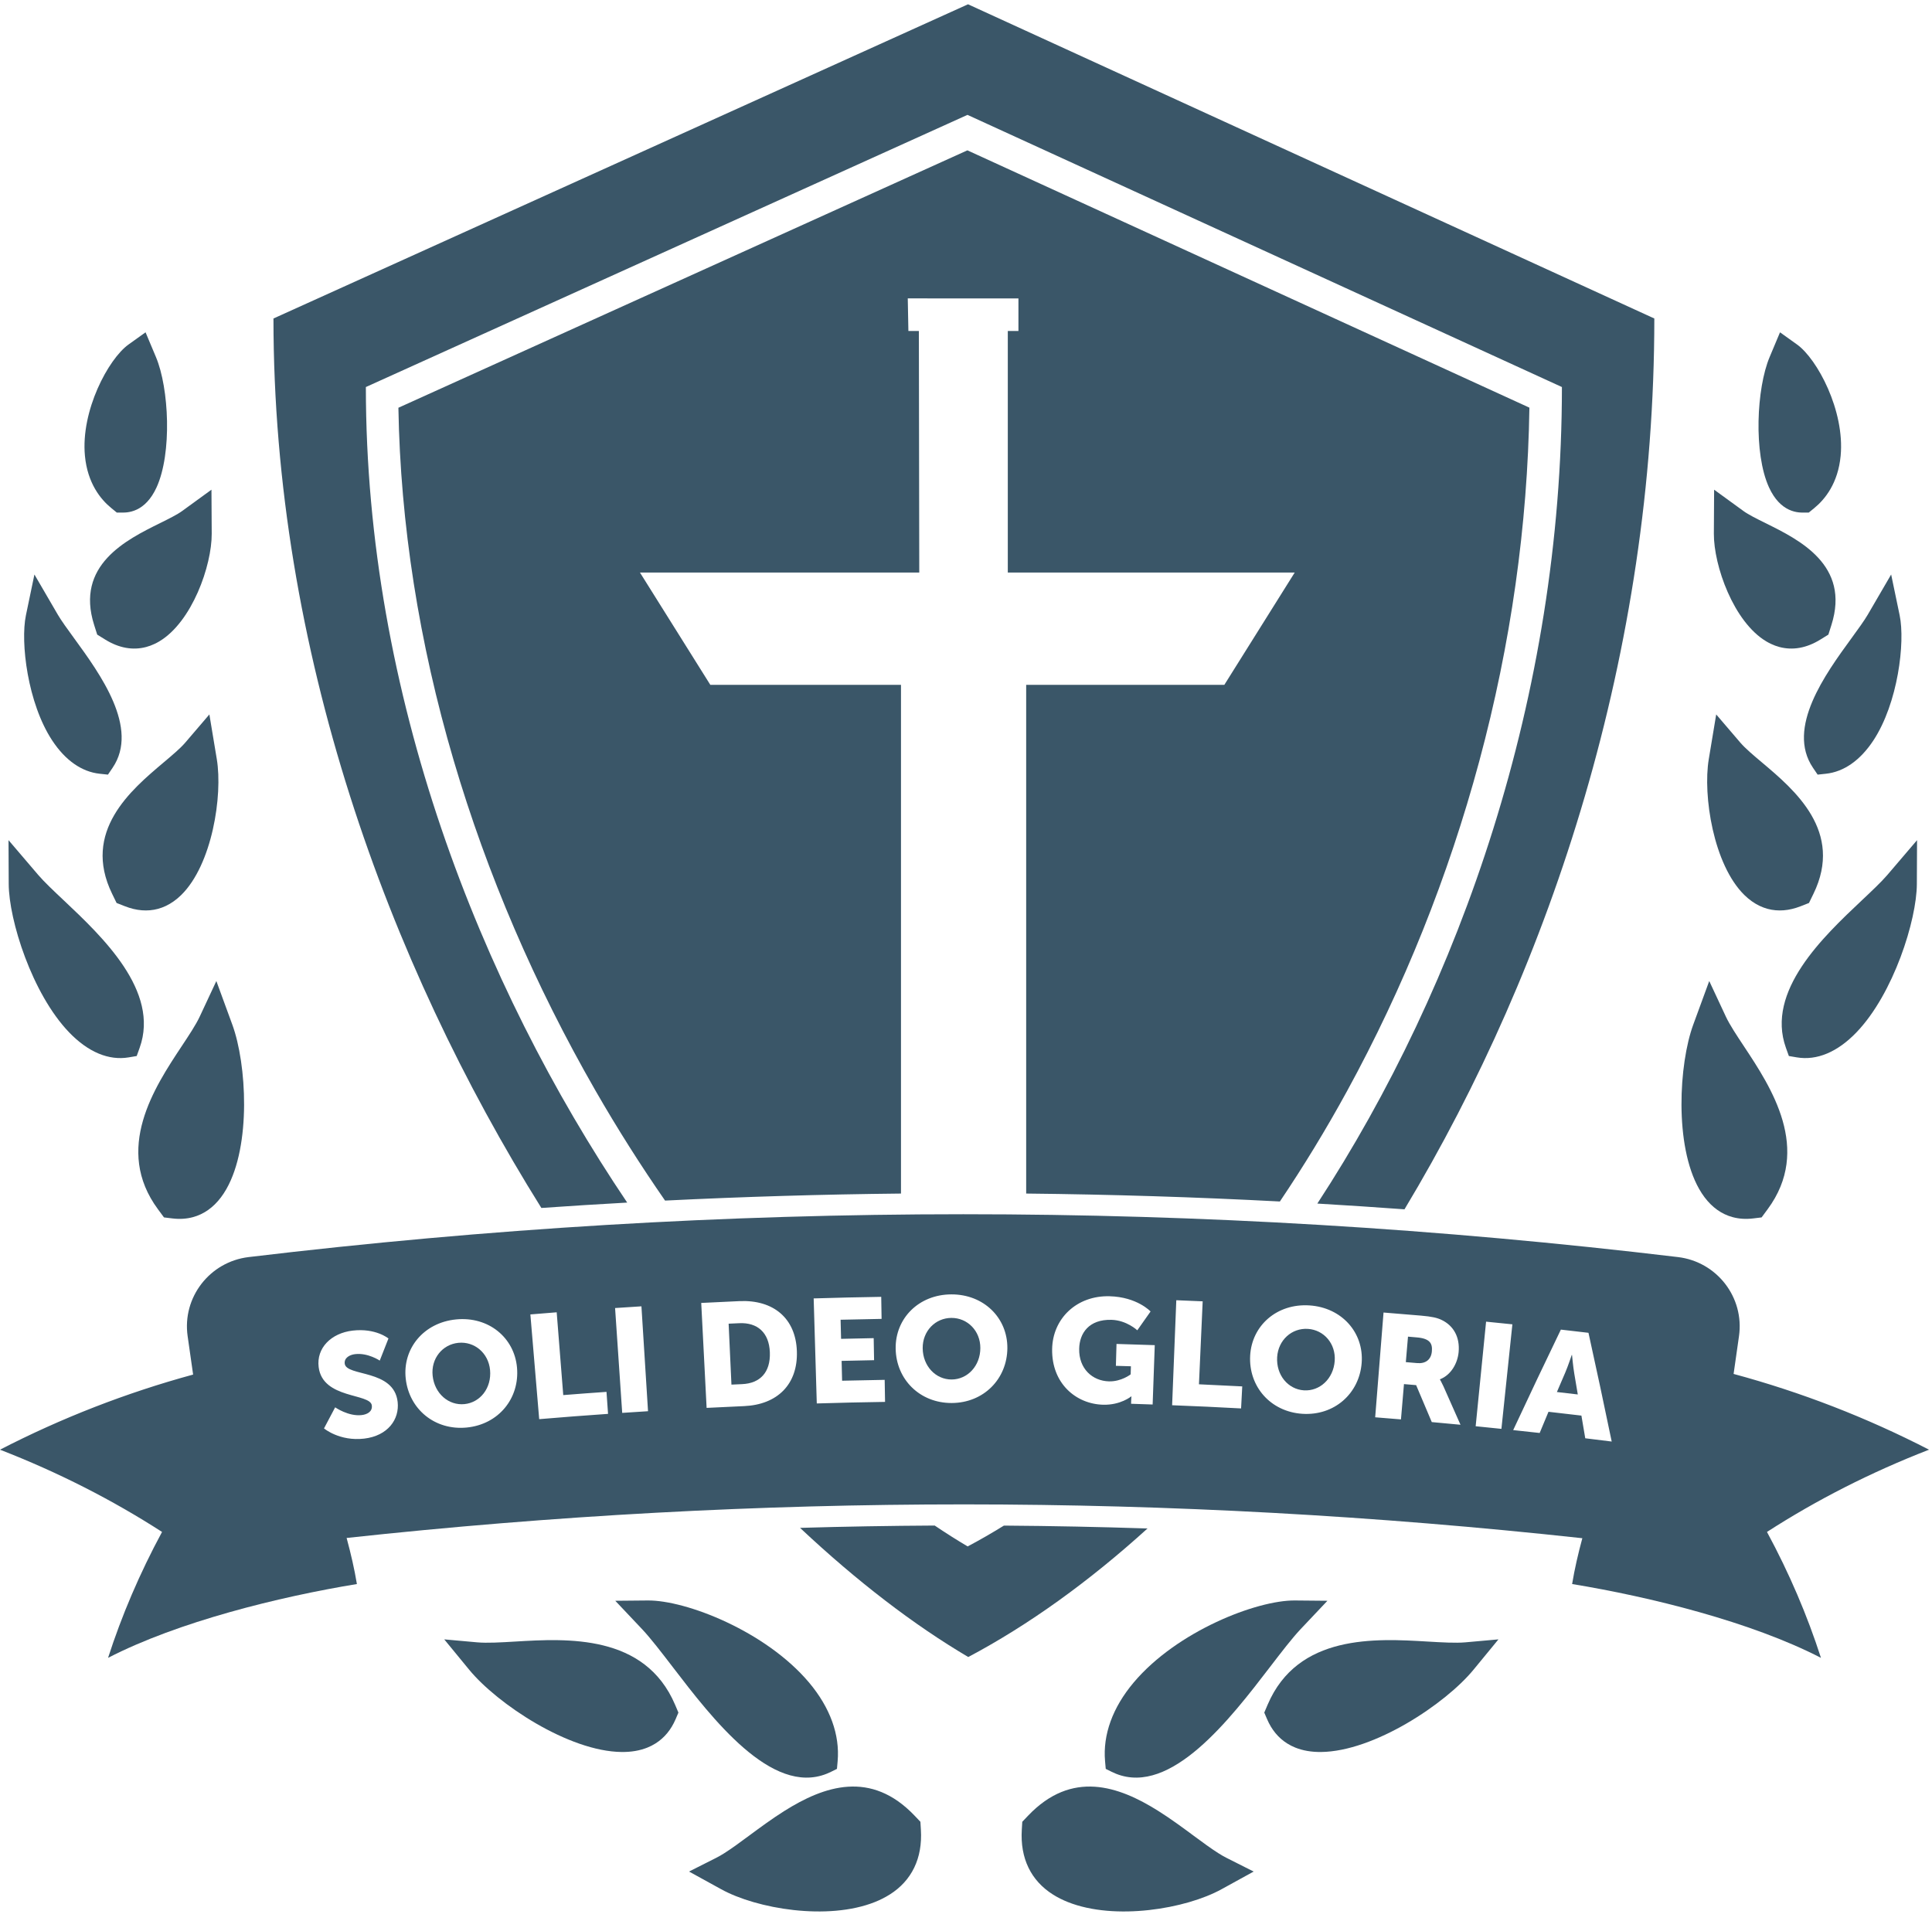<?xml version="1.0" encoding="UTF-8" standalone="no"?>
<svg width="175px" height="174px" viewBox="0 0 175 174" version="1.1" xmlns="http://www.w3.org/2000/svg" xmlns:xlink="http://www.w3.org/1999/xlink">
    <!-- Generator: Sketch 3.7.2 (28276) - http://www.bohemiancoding.com/sketch -->
    <title>PCCS-logo_horizontal_RGB_white</title>
    <desc>Created with Sketch.</desc>
    <defs></defs>
    <g id="Symbols" stroke="none" stroke-width="1" fill="none" fill-rule="evenodd">
        <g id="Footer" transform="translate(-553, -547)" fill="#3A5668">
            <g id="Group-4">
                <g id="PCCS-logo_horizontal_RGB_white" transform="translate(553, 547)">
                    <path d="M81.611,62.039 L64.341,62.039 L57.966,51.864 L83.267,51.864 L83.231,29.985 L82.282,29.985 L82.225,27.031 L92.25,27.035 L92.25,29.985 L91.286,29.985 L91.286,51.864 L117.276,51.864 L110.9,62.039 L92.951,62.039 L92.951,108.122 C100.615,108.202 108.277,108.439 115.931,108.841 C118.07,105.666 120.105,102.329 122.008,98.852 C127.148,89.456 131.18,79.398 133.993,68.955 C136.848,58.354 138.373,47.59 138.533,36.929 L87.626,13.619 L36.087,36.937 C36.266,47.464 37.949,58.204 41.095,68.89 C44.123,79.175 48.444,89.237 53.939,98.798 C55.915,102.236 58.028,105.568 60.241,108.759 C67.36,108.408 74.485,108.195 81.611,108.122 L81.611,62.039" id="Fill-35"></path>
                    <path d="M33.14,35.061 L87.634,10.406 L141.478,35.061 C141.478,62.989 132.281,89.206 119.324,109.029 C121.957,109.184 124.588,109.358 127.218,109.55 C140.605,87.296 149.848,58.934 149.848,28.852 L87.683,0.388 L24.77,28.852 C24.77,58.879 35.133,87.192 49.037,109.427 C51.627,109.246 54.218,109.084 56.811,108.94 C43.457,89.126 33.14,62.946 33.14,35.061" id="Fill-36"></path>
                    <path d="M87.651,140.088 C86.666,139.507 85.669,138.873 84.664,138.196 C80.6,138.218 76.536,138.288 72.469,138.407 C77.625,143.25 82.784,147.205 87.705,150.106 C93.161,147.216 98.631,143.28 103.941,138.462 C99.603,138.319 95.268,138.232 90.935,138.201 C89.841,138.876 88.745,139.509 87.651,140.088" id="Fill-37"></path>
                    <path d="M128.336,121.153 C128.015,121.125 127.856,121.111 127.536,121.084 C127.457,122.007 127.417,122.469 127.339,123.393 C127.75,123.427 127.955,123.445 128.365,123.48 C129.121,123.546 129.63,123.177 129.698,122.421 C129.763,121.705 129.53,121.255 128.336,121.153" id="Fill-38"></path>
                    <path d="M118.47,120.381 C117.016,120.287 115.778,121.388 115.684,122.943 C115.588,124.564 116.67,125.855 118.106,125.948 C119.542,126.041 120.782,124.902 120.898,123.281 C121.008,121.727 119.923,120.475 118.47,120.381" id="Fill-39"></path>
                    <path d="M86.179,119.387 C84.723,119.392 83.563,120.575 83.577,122.132 C83.592,123.757 84.759,124.97 86.198,124.966 C87.636,124.96 88.795,123.74 88.799,122.115 C88.802,120.557 87.634,119.382 86.179,119.387" id="Fill-40"></path>
                    <path d="M66.977,119.866 C66.585,119.883 66.39,119.892 65.999,119.91 C66.101,122.118 66.152,123.222 66.254,125.43 C66.64,125.411 66.834,125.403 67.22,125.386 C68.846,125.315 69.804,124.321 69.733,122.498 C69.664,120.688 68.581,119.795 66.977,119.866" id="Fill-41"></path>
                    <path d="M143.592,130.291 C143.454,129.469 143.385,129.059 143.244,128.237 C142.052,128.095 141.455,128.026 140.262,127.891 C139.941,128.659 139.782,129.043 139.463,129.811 C138.504,129.704 138.024,129.652 137.064,129.55 C138.484,126.506 139.922,123.471 141.383,120.447 C142.383,120.56 142.884,120.618 143.884,120.737 C144.606,124.016 145.309,127.298 145.988,130.586 C145.03,130.465 144.551,130.406 143.592,130.291 L143.592,130.291 Z M135.998,129.438 C135.065,129.34 134.598,129.293 133.665,129.2 C133.979,126.042 134.294,122.885 134.609,119.727 C135.562,119.821 136.038,119.87 136.991,119.968 C136.66,123.125 136.329,126.281 135.998,129.438 L135.998,129.438 Z M129.69,128.824 C129.128,127.485 128.844,126.815 128.273,125.477 C127.832,125.439 127.612,125.42 127.171,125.383 C127.062,126.662 127.008,127.301 126.899,128.581 C125.965,128.502 125.497,128.463 124.563,128.39 C124.815,125.226 125.067,122.063 125.32,118.899 C126.678,119.007 127.356,119.063 128.713,119.18 C129.707,119.266 130.178,119.376 130.586,119.573 C131.651,120.084 132.251,121.118 132.121,122.497 C132.024,123.504 131.435,124.557 130.435,124.947 C130.435,124.958 130.434,124.963 130.433,124.974 C130.433,124.974 130.551,125.159 130.744,125.577 C131.368,126.972 131.678,127.67 132.291,129.066 C131.251,128.967 130.73,128.918 129.69,128.824 L129.69,128.824 Z M123.34,123.46 C123.128,126.248 120.852,128.262 117.967,128.074 C115.081,127.886 113.087,125.596 113.239,122.804 C113.388,120.078 115.662,118.064 118.609,118.255 C121.557,118.447 123.548,120.738 123.34,123.46 L123.34,123.46 Z M112.417,127.587 C109.919,127.454 108.669,127.396 106.17,127.298 C106.296,124.126 106.422,120.956 106.549,117.785 C107.505,117.823 107.983,117.843 108.938,117.885 C108.802,120.892 108.735,122.395 108.601,125.401 C110.17,125.471 110.954,125.509 112.522,125.592 C112.48,126.39 112.459,126.789 112.417,127.587 L112.417,127.587 Z M104.406,127.231 C103.625,127.203 103.234,127.19 102.453,127.165 C102.455,127.059 102.458,127.006 102.461,126.899 C102.467,126.699 102.487,126.5 102.487,126.5 C102.476,126.5 102.47,126.5 102.46,126.5 C102.46,126.5 101.511,127.294 99.92,127.252 C97.471,127.188 95.252,125.33 95.302,122.214 C95.347,119.445 97.527,117.345 100.506,117.425 C103.005,117.492 104.218,118.804 104.218,118.804 C103.736,119.486 103.495,119.827 103.016,120.509 C103.016,120.509 102.052,119.599 100.679,119.561 C98.639,119.505 97.781,120.769 97.752,122.18 C97.712,123.99 98.953,125.095 100.445,125.135 C101.574,125.166 102.415,124.5 102.415,124.5 C102.424,124.207 102.429,124.061 102.438,123.768 C101.894,123.751 101.621,123.743 101.077,123.728 C101.099,122.934 101.111,122.538 101.133,121.745 C102.52,121.784 103.212,121.806 104.598,121.855 C104.521,124.006 104.482,125.081 104.406,127.231 L104.406,127.231 Z M86.205,127.096 C83.314,127.105 81.168,124.956 81.129,122.161 C81.091,119.431 83.22,117.266 86.172,117.256 C89.124,117.247 91.267,119.397 91.247,122.127 C91.226,124.923 89.096,127.086 86.205,127.096 L86.205,127.096 Z M73.984,127.136 C73.89,123.964 73.796,120.793 73.702,117.621 C76.149,117.549 77.373,117.52 79.821,117.479 C79.834,118.278 79.841,118.678 79.854,119.476 C78.369,119.501 77.626,119.517 76.141,119.553 C76.158,120.245 76.167,120.591 76.184,121.284 C77.365,121.254 77.956,121.242 79.138,121.22 C79.152,122.019 79.16,122.418 79.174,123.217 C77.998,123.239 77.409,123.251 76.233,123.28 C76.25,123.999 76.259,124.358 76.277,125.077 C77.82,125.039 78.592,125.023 80.134,124.998 L80.168,126.995 C77.694,127.035 76.457,127.063 73.984,127.136 L73.984,127.136 Z M67.402,127.377 C66.044,127.437 65.364,127.469 64.005,127.538 L63.517,118.031 C64.904,117.96 65.597,117.927 66.985,117.866 C70.056,117.732 72.081,119.417 72.181,122.411 C72.28,125.405 70.413,127.245 67.402,127.377 L67.402,127.377 Z M56.359,127.991 C56.144,124.825 55.929,121.659 55.714,118.493 C56.669,118.428 57.147,118.397 58.101,118.338 C58.3,121.505 58.499,124.672 58.698,127.839 C57.762,127.898 57.295,127.928 56.359,127.991 L56.359,127.991 Z M48.84,128.559 C48.573,125.397 48.307,122.235 48.041,119.072 C48.994,118.993 49.472,118.954 50.425,118.879 C50.663,121.879 50.781,123.379 51.019,126.379 C52.586,126.255 53.369,126.197 54.936,126.087 C54.992,126.884 55.021,127.282 55.077,128.08 C52.581,128.255 51.333,128.351 48.84,128.559 L48.84,128.559 Z M42.277,129.317 C39.397,129.599 37.054,127.661 36.75,124.882 C36.453,122.168 38.371,119.812 41.312,119.524 C44.253,119.235 46.593,121.174 46.831,123.894 C47.075,126.679 45.157,129.034 42.277,129.317 L42.277,129.317 Z M32.992,130.321 C30.755,130.585 29.348,129.397 29.348,129.397 C29.75,128.633 29.952,128.25 30.358,127.487 C30.358,127.487 31.562,128.331 32.765,128.189 C33.247,128.132 33.747,127.886 33.68,127.318 C33.549,126.193 29.232,126.755 28.865,123.849 C28.644,122.105 30.007,120.765 31.938,120.537 C34.031,120.29 35.186,121.25 35.186,121.25 C34.869,122.051 34.711,122.452 34.398,123.254 C34.398,123.254 33.327,122.531 32.163,122.669 C31.676,122.726 31.161,123.003 31.225,123.532 C31.369,124.721 35.685,124.007 36.019,126.998 C36.195,128.573 35.135,130.067 32.992,130.321 L32.992,130.321 Z M174.73,131.325 C169.084,128.413 163.149,126.115 157.029,124.462 C157.192,123.322 157.355,122.181 157.517,121.041 C158.019,117.53 155.52,114.298 151.988,113.876 C108.741,108.702 65.772,108.702 22.526,113.876 C18.993,114.298 16.494,117.53 16.996,121.041 C17.162,122.2 17.327,123.36 17.493,124.52 C11.447,126.168 5.582,128.446 0,131.325 C5.289,133.378 10.201,135.89 14.678,138.775 C12.648,142.534 11.02,146.359 9.788,150.182 C16.132,146.909 25.28,144.652 32.328,143.495 C32.101,142.121 31.782,140.747 31.41,139.373 L31.398,139.321 C68.812,135.258 105.912,135.267 143.327,139.344 L143.32,139.373 C142.948,140.747 142.63,142.121 142.402,143.495 C149.45,144.652 158.598,146.909 164.942,150.182 C163.71,146.359 162.083,142.534 160.052,138.775 C164.529,135.89 169.441,133.378 174.73,131.325 L174.73,131.325 Z" id="Fill-42"></path>
                    <path d="M142.394,122.747 C142.384,122.746 142.378,122.746 142.368,122.744 C142.368,122.744 142.031,123.751 141.786,124.325 C141.48,125.036 141.327,125.391 141.023,126.101 C141.78,126.187 142.159,126.232 142.916,126.321 C142.789,125.56 142.725,125.18 142.596,124.42 C142.491,123.804 142.394,122.747 142.394,122.747" id="Fill-43"></path>
                    <path d="M41.521,121.644 C40.071,121.786 39.027,123.073 39.188,124.622 C39.357,126.238 40.635,127.337 42.068,127.196 C43.501,127.055 44.54,125.73 44.39,124.112 C44.246,122.561 42.971,121.502 41.521,121.644" id="Fill-44"></path>
                    <path d="M19.597,88.87 L18.086,92.102 C17.746,92.829 17.117,93.78 16.45,94.786 C13.994,98.496 10.284,104.102 14.31,109.547 L14.854,110.283 L15.611,110.375 C16.27,110.455 16.89,110.416 17.468,110.261 C17.721,110.194 17.965,110.104 18.2,109.992 C19.115,109.557 19.894,108.791 20.509,107.709 C22.765,103.746 22.342,96.371 21.046,92.828 L19.597,88.87" id="Fill-45"></path>
                    <path d="M0.772,76.109 L0.79,80.092 C0.805,83.338 2.893,90.016 6.26,93.518 C7.98,95.308 9.85,96.092 11.666,95.785 L12.383,95.663 L12.652,94.912 C14.49,89.78 9.254,84.843 5.791,81.576 C4.868,80.706 3.996,79.885 3.461,79.258 L0.772,76.109" id="Fill-46"></path>
                    <path d="M18.965,64.72 L16.768,67.287 C16.334,67.792 15.595,68.417 14.811,69.077 C11.862,71.563 7.404,75.321 10.156,80.967 L10.561,81.799 L11.315,82.095 C12.361,82.506 13.367,82.583 14.301,82.333 C14.549,82.266 14.792,82.176 15.03,82.063 C15.514,81.833 15.975,81.506 16.407,81.085 C19.217,78.337 20.183,72.066 19.639,68.779 L18.965,64.72" id="Fill-47"></path>
                    <path d="M3.118,52.043 L2.348,55.739 C1.838,58.192 2.499,63.696 4.733,67.084 C5.915,68.877 7.399,69.916 9.021,70.091 L9.778,70.172 L10.201,69.548 C12.637,65.952 9.075,61.061 6.718,57.825 C6.121,57.006 5.558,56.232 5.239,55.686 L3.118,52.043" id="Fill-48"></path>
                    <path d="M19.154,44.36 L16.489,46.298 C16.037,46.626 15.287,46.997 14.494,47.39 C11.432,48.904 6.807,51.192 8.527,56.612 L8.805,57.488 L9.524,57.934 C10.769,58.707 12.033,58.933 13.242,58.61 C13.502,58.541 13.759,58.445 14.013,58.324 C14.15,58.259 14.287,58.186 14.422,58.106 C17.391,56.345 19.192,51.235 19.177,48.347 L19.154,44.36" id="Fill-49"></path>
                    <g id="Group-53" transform="translate(7.391, 29.473)">
                        <path d="M5.793,0.631 L4.251,1.735 C2.424,3.044 -0.084,7.734 0.302,11.82 C0.537,14.307 1.725,15.762 2.68,16.543 L3.187,16.958 L3.744,16.96 C3.984,16.962 4.248,16.936 4.523,16.862 C4.68,16.82 4.841,16.762 5.002,16.686 C5.634,16.385 6.281,15.79 6.79,14.678 C8.206,11.582 7.919,5.691 6.737,2.877 L5.793,0.631" id="Fill-50"></path>
                        <path d="M63.657,134.578 C62.528,135.289 61.459,136.08 60.475,136.807 C59.661,137.409 58.881,137.986 58.201,138.414 C57.952,138.571 57.717,138.707 57.499,138.817 L55.022,140.067 L57.945,141.676 C61.154,143.442 67.574,144.536 71.855,142.829 C72.326,142.641 72.773,142.418 73.185,142.158 L73.192,142.155 C75.202,140.889 76.181,138.859 76.023,136.283 L75.979,135.558 L75.445,134.997 C71.496,130.858 67.271,132.303 63.657,134.578" id="Fill-52"></path>
                    </g>
                    <path d="M55.731,145.011 L58.162,147.584 C58.927,148.396 59.909,149.674 60.948,151.029 C64.523,155.691 69.878,162.677 74.878,160.682 C75.009,160.631 75.138,160.572 75.267,160.509 L75.811,160.239 L75.873,159.542 C76.083,157.142 75.187,154.679 73.28,152.414 C69.361,147.763 62.131,144.952 58.673,144.984 L55.731,145.011" id="Fill-54"></path>
                    <g id="Group-58" transform="translate(39.913, 148.104)">
                        <path d="M0.327,0.404 L2.588,3.157 C5.121,6.239 11.602,10.563 16.404,10.606 C17.267,10.614 18.04,10.481 18.715,10.212 C18.98,10.106 19.231,9.979 19.465,9.831 C20.26,9.331 20.873,8.594 21.284,7.633 L21.538,7.037 L21.235,6.323 C18.502,-0.094 11.438,0.324 6.765,0.601 C5.45,0.679 4.209,0.752 3.319,0.673 L0.327,0.404" id="Fill-55"></path>
                        <path d="M53.219,16.367 L52.685,16.927 L52.641,17.653 C52.484,20.229 53.462,22.259 55.473,23.524 L55.479,23.528 C55.891,23.787 56.338,24.01 56.81,24.198 C61.09,25.906 67.51,24.811 70.72,23.045 L73.643,21.437 L71.165,20.187 C70.947,20.077 70.712,19.94 70.464,19.784 C69.784,19.356 69.003,18.779 68.189,18.177 C67.206,17.45 66.137,16.658 65.007,15.947 C61.393,13.673 57.168,12.228 53.219,16.367" id="Fill-57"></path>
                    </g>
                    <path d="M117.296,144.984 C113.838,144.952 106.608,147.763 102.688,152.414 C100.782,154.679 99.886,157.142 100.096,159.542 L100.158,160.239 L100.702,160.509 C100.831,160.572 100.96,160.631 101.09,160.682 C106.091,162.677 111.446,155.691 115.021,151.029 C116.06,149.674 117.042,148.396 117.807,147.584 L120.238,145.011 L117.296,144.984" id="Fill-59"></path>
                    <path d="M132.736,148.776 C131.847,148.856 130.605,148.782 129.29,148.704 C124.618,148.428 117.554,148.01 114.821,154.427 L114.517,155.141 L114.772,155.737 C115.183,156.698 115.796,157.435 116.591,157.935 C116.825,158.083 117.076,158.209 117.341,158.316 C118.016,158.584 118.789,158.718 119.651,158.71 C124.454,158.667 130.935,154.343 133.467,151.261 L135.729,148.508 L132.736,148.776" id="Fill-60"></path>
                    <path d="M153.372,92.828 C152.076,96.371 151.653,103.746 153.909,107.709 C154.524,108.791 155.303,109.557 156.218,109.992 C156.453,110.104 156.697,110.194 156.95,110.261 C157.528,110.416 158.148,110.455 158.807,110.375 L159.565,110.283 L160.108,109.547 C164.135,104.102 160.424,98.496 157.968,94.786 C157.301,93.78 156.672,92.829 156.332,92.102 L154.822,88.87 L153.372,92.828" id="Fill-61"></path>
                    <path d="M173.646,76.109 L173.628,80.092 C173.613,83.338 171.525,90.016 168.158,93.518 C166.438,95.308 164.568,96.092 162.752,95.785 L162.035,95.663 L161.766,94.912 C159.928,89.78 165.164,84.843 168.628,81.576 C169.551,80.706 170.422,79.885 170.957,79.258 L173.646,76.109" id="Fill-62"></path>
                    <path d="M155.453,64.72 L157.65,67.287 C158.084,67.792 158.823,68.417 159.607,69.077 C162.557,71.563 167.014,75.321 164.262,80.967 L163.857,81.799 L163.103,82.095 C162.057,82.506 161.051,82.583 160.117,82.333 C159.869,82.266 159.626,82.176 159.388,82.063 C158.904,81.833 158.443,81.506 158.012,81.085 C155.201,78.337 154.235,72.066 154.779,68.779 L155.453,64.72" id="Fill-63"></path>
                    <path d="M171.3,52.043 L172.07,55.739 C172.58,58.192 171.919,63.696 169.685,67.084 C168.503,68.877 167.019,69.916 165.397,70.091 L164.64,70.172 L164.217,69.548 C161.781,65.952 165.343,61.061 167.7,57.825 C168.297,57.006 168.86,56.232 169.179,55.686 L171.3,52.043" id="Fill-64"></path>
                    <path d="M155.264,44.36 L157.929,46.298 C158.381,46.626 159.131,46.997 159.924,47.39 C162.986,48.904 167.611,51.192 165.891,56.612 L165.614,57.488 L164.894,57.934 C163.649,58.707 162.385,58.933 161.177,58.61 C160.916,58.541 160.659,58.445 160.405,58.324 C160.268,58.259 160.131,58.186 159.996,58.106 C157.027,56.345 155.226,51.235 155.241,48.347 L155.264,44.36" id="Fill-65"></path>
                    <path d="M161.233,30.104 L162.776,31.209 C164.603,32.517 167.111,37.207 166.725,41.294 C166.49,43.78 165.302,45.235 164.347,46.017 L163.84,46.431 L163.282,46.434 C163.043,46.435 162.778,46.41 162.503,46.336 C162.347,46.294 162.186,46.236 162.024,46.159 C161.392,45.858 160.746,45.264 160.236,44.151 C158.821,41.055 159.108,35.164 160.29,32.351 L161.233,30.104" id="Fill-66"></path>
                </g>
            </g>
        </g>
    </g>
</svg>